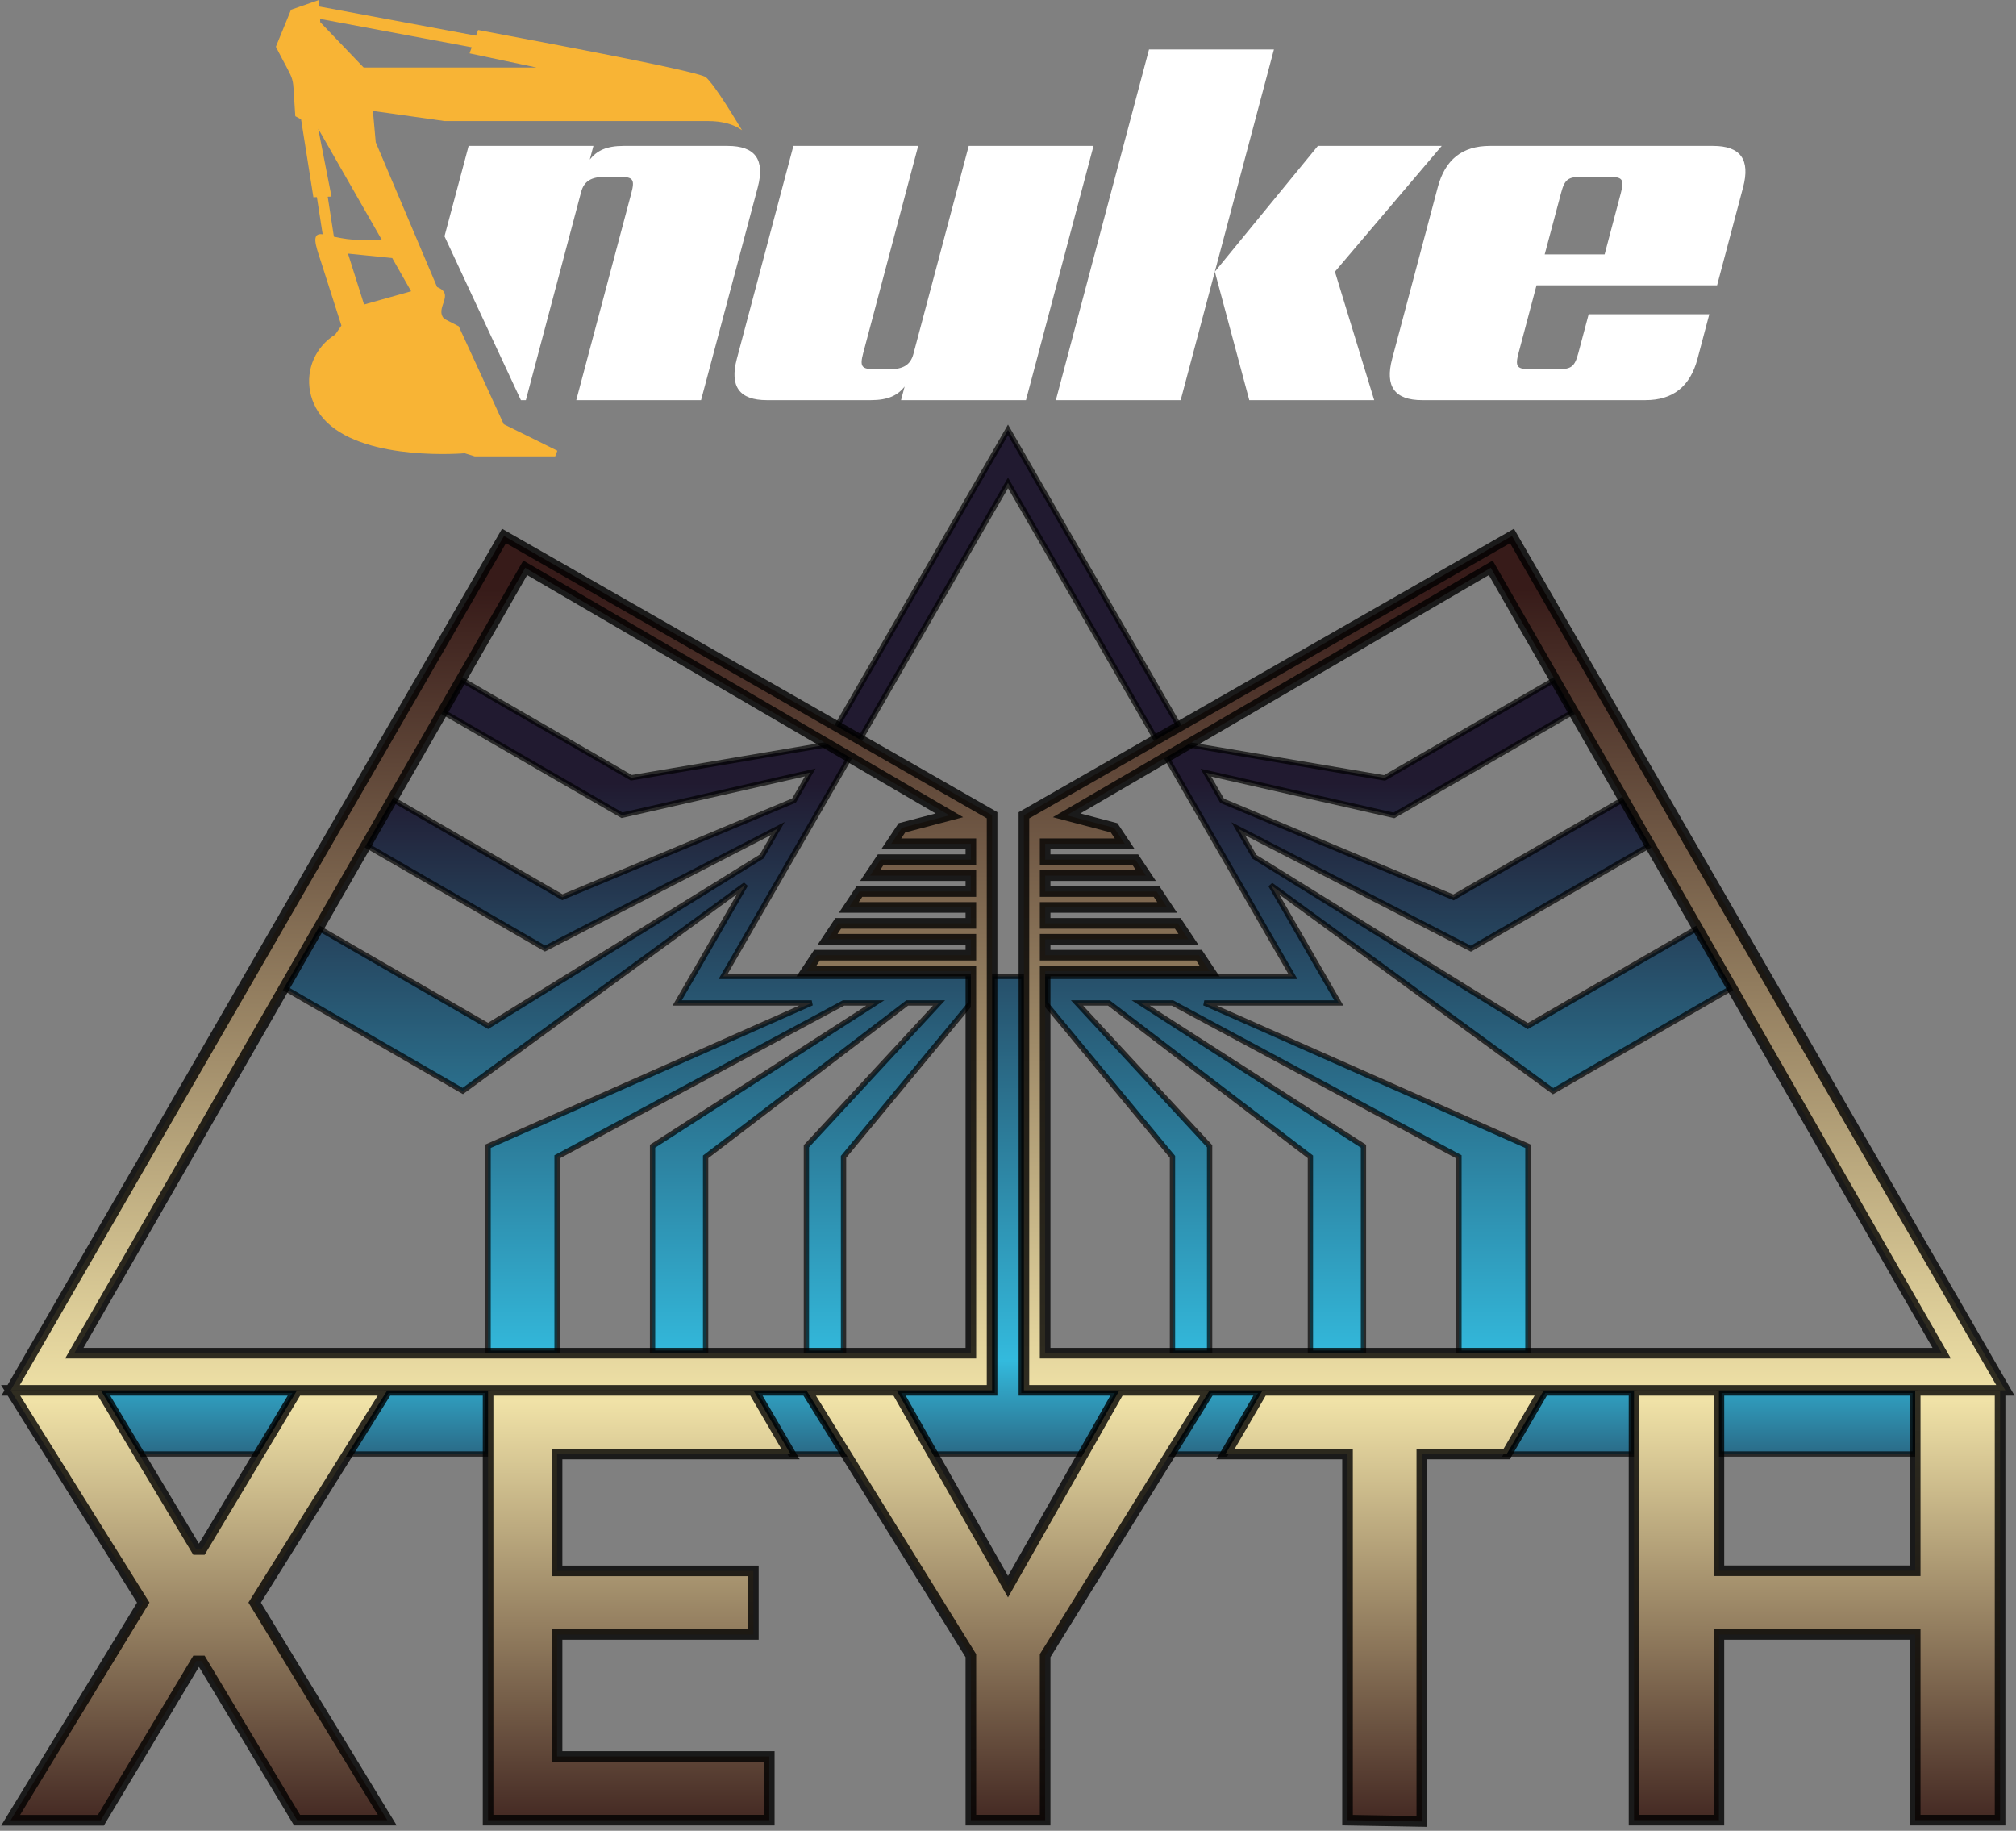 <svg width="380" height="345" viewBox="0 0 380 345" fill="none" xmlns="http://www.w3.org/2000/svg">
<rect x="0" y="0" width="380" height="345" fill="#808080" stroke="none"/>
<path d="M222.27 136.893L190 81.008L157.736 136.885L162.076 139.367L190.001 91L217.93 139.376L222.27 136.893Z" fill="url(#paint0_linear_0_1)"/>
<path d="M361 262H324V274H361V262Z" fill="url(#paint1_linear_0_1)"/>
<path d="M308 274V262H291L284 274H308Z" fill="url(#paint2_linear_0_1)"/>
<path d="M231 274L238 262H228L220.56 274H231Z" fill="url(#paint3_linear_0_1)"/>
<path d="M204.189 274H175.811L169 262H187V184H193V262H211L204.189 274Z" fill="url(#paint4_linear_0_1)"/>
<path d="M221.001 255H228.001V216L203.001 189H209.001L247.001 218V255H257.001V216L215.001 189H221.001L275.001 218V255H288.001V216L227.001 189L252.354 189L239.518 166.767L292.747 205.618L326.46 186.154L319.985 174.88L287.979 193.359L236.453 161.458L233.403 156.175L277.247 178.771L311.021 159.272L310.679 158.676L306.022 150.61L273.979 169.11L230.363 150.909L227.3 145.604L262.747 153.656L296.522 134.156L293.022 128.094L260.979 146.594L224.284 140.38L224.156 140.159L219.837 142.678L243.694 184H197V189L221.001 218V255Z" fill="url(#paint5_linear_0_1)"/>
<path d="M160.164 142.679L136.307 184H183V189.001L159.001 218V255H152.001V216L177.001 189H171.001L133.001 218V255H123.001V216L165.001 189H159.001L105.001 218V255H92.001V216L153.001 189L127.647 189L140.527 166.691L87.232 205.59L53.547 186.141L60.022 174.868L92 193.331L143.585 161.394L146.63 156.119L102.732 178.743L68.986 159.259L73.966 150.588L106 169.082L149.666 150.861L152.723 145.566L117.232 153.628L83.457 134.128L86.957 128.066L119 146.566L155.738 140.345L155.845 140.159L160.164 142.679Z" fill="url(#paint6_linear_0_1)"/>
<path d="M152 262H142L149 274H159.44L152 262Z" fill="url(#paint7_linear_0_1)"/>
<path d="M92 274V262H73L65.5 274H92Z" fill="url(#paint8_linear_0_1)"/>
<path d="M48.8 274L56 262H19L26.2 274H48.8Z" fill="url(#paint9_linear_0_1)"/>
<path d="M222.27 136.893L190 81.008L157.736 136.885L162.076 139.367L190.001 91L217.93 139.376L222.27 136.893Z" stroke="black" stroke-opacity="0.69"/>
<path d="M361 262H324V274H361V262Z" stroke="black" stroke-opacity="0.69"/>
<path d="M308 274V262H291L284 274H308Z" stroke="black" stroke-opacity="0.69"/>
<path d="M231 274L238 262H228L220.56 274H231Z" stroke="black" stroke-opacity="0.69"/>
<path d="M204.189 274H175.811L169 262H187V184H193V262H211L204.189 274Z" stroke="black" stroke-opacity="0.69"/>
<path d="M221.001 255H228.001V216L203.001 189H209.001L247.001 218V255H257.001V216L215.001 189H221.001L275.001 218V255H288.001V216L227.001 189L252.354 189L239.518 166.767L292.747 205.618L326.46 186.154L319.985 174.88L287.979 193.359L236.453 161.458L233.403 156.175L277.247 178.771L311.021 159.272L310.679 158.676L306.022 150.61L273.979 169.11L230.363 150.909L227.3 145.604L262.747 153.656L296.522 134.156L293.022 128.094L260.979 146.594L224.284 140.38L224.156 140.159L219.837 142.678L243.694 184H197V189L221.001 218V255Z" stroke="black" stroke-opacity="0.69"/>
<path d="M160.164 142.679L136.307 184H183V189.001L159.001 218V255H152.001V216L177.001 189H171.001L133.001 218V255H123.001V216L165.001 189H159.001L105.001 218V255H92.001V216L153.001 189L127.647 189L140.527 166.691L87.232 205.59L53.547 186.141L60.022 174.868L92 193.331L143.585 161.394L146.63 156.119L102.732 178.743L68.986 159.259L73.966 150.588L106 169.082L149.666 150.861L152.723 145.566L117.232 153.628L83.457 134.128L86.957 128.066L119 146.566L155.738 140.345L155.845 140.159L160.164 142.679Z" stroke="black" stroke-opacity="0.69"/>
<path d="M152 262H142L149 274H159.44L152 262Z" stroke="black" stroke-opacity="0.69"/>
<path d="M92 274V262H73L65.5 274H92Z" stroke="black" stroke-opacity="0.69"/>
<path d="M48.8 274L56 262H19L26.2 274H48.8Z" stroke="black" stroke-opacity="0.69"/>
<path fill-rule="evenodd" clip-rule="evenodd" d="M2 262L95 101L187 153.624V262H2ZM183 255V183H152L154 180H183V177H156L158 174H183V171H160L162 168H183V165H164L166 162H183V159H168L170 156L178.961 153.644L99 107L14 255H183Z" fill="url(#paint10_linear_0_1)"/>
<path fill-rule="evenodd" clip-rule="evenodd" d="M285 101L378 262H193V153.641L285 101ZM281 107L201.045 153.641L210 156L212 159H197V162H214L216 165H197V168H218L220 171H197V174H222L224 177H197V180H226L228 183H197V255H366L281 107Z" fill="url(#paint11_linear_0_1)"/>
<path d="M19 262L37 292H37.5H38L56 262H73L48 302L73 343H56L38 313H37.5H37L19.004 343.024H2L27 302L2 262H19Z" fill="url(#paint12_linear_0_1)"/>
<path d="M169 262H152L183 312V343H197V312L228 262H211L190 299L169 262Z" fill="url(#paint13_linear_0_1)"/>
<path d="M231 274L238 262H228H291L284 274H268V343.245L254 343V274H231Z" fill="url(#paint14_linear_0_1)"/>
<path d="M308 262H324V296H361V262H378H377V343H361V308H324V343H308V262Z" fill="url(#paint15_linear_0_1)"/>
<path d="M92 262V343H145V331H105V308H142V296.02H105V274H149L142 262H152H92Z" fill="url(#paint16_linear_0_1)"/>
<path d="M2 262L95 101L187 153.624V262H2ZM2 262L27 302L2 343.024H19.004L37 313H37.5H38L56 343H73L48 302L73 262H56L38 292H37.5H37L19 262H2ZM378 262L285 101L193 153.641V262H378ZM378 262H361V296H324V262H308V343H324V308H361V343H377V262H378ZM152 262H169L190 299L211 262H228M152 262L183 312V343H197V312L228 262M152 262H92V343H145V331H105V308H142V296.02H105V274H149L142 262H152ZM228 262H291L284 274H268V343.245L254 343V274H231L238 262H228ZM170 156L168 159H183V162H166L164 165H183V168H162L160 171H183V174H158L156 177H183V180H154L152 183H183V255H14L99 107L178.961 153.644L170 156ZM210 156L201.045 153.641L281 107L366 255H197V183H228L226 180H197V177H224L222 174H197V171H220L218 168H197V165H216L214 162H197V159H212L210 156Z" stroke="black" stroke-opacity="0.8" stroke-width="2"/>
<g clip-path="url(#clip0_0_1)">
<path fill-rule="evenodd" clip-rule="evenodd" d="M117.539 27.496C114.305 27.496 112.511 28.387 111.172 30.067L111.854 27.496H88.332L83.784 44.528L98.185 75.409H99.12L109.53 36.203C110.085 34.115 111.475 33.326 114.027 33.326H116.781C119.333 33.326 119.686 33.809 119.004 36.381L108.62 75.409H132.142L142.829 35.311C144.219 30.067 142.349 27.496 137.145 27.496H117.539ZM182.597 27.496L172.163 66.728C171.607 68.79 170.217 69.579 167.665 69.579H164.937C162.385 69.579 162.031 69.095 162.713 66.524L173.072 27.496H149.55L138.888 67.619C137.498 72.838 139.368 75.409 144.548 75.409H164.154C167.388 75.409 169.207 74.518 170.52 72.838L169.838 75.409H193.386L206.12 27.496H182.597ZM216.579 9.318L199.02 75.409H222.542L240.127 9.318H216.579ZM271.759 27.496H248.414L228.985 51.198L235.478 75.409H259.025L251.623 51.198L271.759 27.496ZM291.163 47.939L294.246 36.381C294.928 33.809 295.559 33.326 298.111 33.326H303.291C305.842 33.326 306.196 33.809 305.514 36.381L302.457 47.939H291.163ZM280.83 27.496C275.625 27.496 272.391 30.067 271.001 35.311L262.411 67.619C261.021 72.838 262.891 75.409 268.071 75.409H310.138C315.342 75.409 318.576 72.838 319.966 67.619L322.189 59.217H299.45L297.505 66.524C296.823 69.095 296.191 69.579 293.664 69.579H288.46C285.908 69.579 285.554 69.095 286.236 66.524L289.622 53.769H323.655L328.556 35.311C329.946 30.067 328.076 27.496 322.897 27.496H280.83Z" fill="white"/>
<path d="M83.734 60.083L86.462 61.483C89.797 68.739 91.642 72.685 94.951 79.941L105.058 84.931L104.653 86H89.469L87.599 85.414C87.599 85.414 69.332 87.018 61.626 79.584C58.19 76.249 57.432 71.514 59.15 67.644L59.175 67.593C59.984 65.811 61.323 64.207 63.193 63.036L64.355 61.356L60.464 49.187C59.453 46.131 58.645 43.84 60.818 44.146L59.731 37.145L59.074 37.17L56.75 22.48L55.663 21.895C55.007 13.086 55.992 16.65 52 8.809L54.855 1.833L60.11 0L60.186 1.222C70.04 3.055 79.893 4.888 89.721 6.721L90.126 5.652C95.027 6.619 131.637 13.315 133.052 14.562C134.264 15.606 136.816 19.476 139.873 24.542C138.307 23.422 136.159 22.811 133.481 22.811C116.907 22.811 100.383 22.811 83.809 22.811L70.292 20.902L70.823 26.808L82.394 54.1C85.906 55.475 81.813 58.046 83.734 60.083ZM60.338 3.564L60.363 4.175L68.549 12.729H101.141L88.509 10.056L88.913 8.911C79.388 7.128 69.863 5.346 60.338 3.564ZM73.93 48.626L65.593 47.786L68.625 57.384L77.493 54.889L73.93 48.626ZM62.94 44.604C66.881 45.444 67.614 45.139 71.934 45.139L59.984 24.262L62.485 37.043L61.778 37.068L62.94 44.604Z" fill="#F8B435"/>
</g>
<defs>
<linearGradient id="paint0_linear_0_1" x1="211.514" y1="81.008" x2="211.514" y2="311.5" gradientUnits="userSpaceOnUse">
<stop offset="0.289" stop-color="#211A30"/>
<stop offset="0.761" stop-color="#33BADD"/>
<stop offset="0.914" stop-color="#211A30"/>
</linearGradient>
<linearGradient id="paint1_linear_0_1" x1="211.514" y1="81.008" x2="211.514" y2="311.5" gradientUnits="userSpaceOnUse">
<stop offset="0.289" stop-color="#211A30"/>
<stop offset="0.761" stop-color="#33BADD"/>
<stop offset="0.914" stop-color="#211A30"/>
</linearGradient>
<linearGradient id="paint2_linear_0_1" x1="211.514" y1="81.008" x2="211.514" y2="311.5" gradientUnits="userSpaceOnUse">
<stop offset="0.289" stop-color="#211A30"/>
<stop offset="0.761" stop-color="#33BADD"/>
<stop offset="0.914" stop-color="#211A30"/>
</linearGradient>
<linearGradient id="paint3_linear_0_1" x1="211.514" y1="81.008" x2="211.514" y2="311.5" gradientUnits="userSpaceOnUse">
<stop offset="0.289" stop-color="#211A30"/>
<stop offset="0.761" stop-color="#33BADD"/>
<stop offset="0.914" stop-color="#211A30"/>
</linearGradient>
<linearGradient id="paint4_linear_0_1" x1="211.514" y1="81.008" x2="211.514" y2="311.5" gradientUnits="userSpaceOnUse">
<stop offset="0.289" stop-color="#211A30"/>
<stop offset="0.761" stop-color="#33BADD"/>
<stop offset="0.914" stop-color="#211A30"/>
</linearGradient>
<linearGradient id="paint5_linear_0_1" x1="211.514" y1="81.008" x2="211.514" y2="311.5" gradientUnits="userSpaceOnUse">
<stop offset="0.289" stop-color="#211A30"/>
<stop offset="0.761" stop-color="#33BADD"/>
<stop offset="0.914" stop-color="#211A30"/>
</linearGradient>
<linearGradient id="paint6_linear_0_1" x1="211.514" y1="81.008" x2="211.514" y2="311.5" gradientUnits="userSpaceOnUse">
<stop offset="0.289" stop-color="#211A30"/>
<stop offset="0.761" stop-color="#33BADD"/>
<stop offset="0.914" stop-color="#211A30"/>
</linearGradient>
<linearGradient id="paint7_linear_0_1" x1="211.514" y1="81.008" x2="211.514" y2="311.5" gradientUnits="userSpaceOnUse">
<stop offset="0.289" stop-color="#211A30"/>
<stop offset="0.761" stop-color="#33BADD"/>
<stop offset="0.914" stop-color="#211A30"/>
</linearGradient>
<linearGradient id="paint8_linear_0_1" x1="211.514" y1="81.008" x2="211.514" y2="311.5" gradientUnits="userSpaceOnUse">
<stop offset="0.289" stop-color="#211A30"/>
<stop offset="0.761" stop-color="#33BADD"/>
<stop offset="0.914" stop-color="#211A30"/>
</linearGradient>
<linearGradient id="paint9_linear_0_1" x1="211.514" y1="81.008" x2="211.514" y2="311.5" gradientUnits="userSpaceOnUse">
<stop offset="0.289" stop-color="#211A30"/>
<stop offset="0.761" stop-color="#33BADD"/>
<stop offset="0.914" stop-color="#211A30"/>
</linearGradient>
<linearGradient id="paint10_linear_0_1" x1="188.925" y1="100.505" x2="188.998" y2="352.043" gradientUnits="userSpaceOnUse">
<stop offset="0.042" stop-color="#371B19"/>
<stop offset="0.65" stop-color="#F0E2A7"/>
<stop offset="0.988" stop-color="#371B19"/>
</linearGradient>
<linearGradient id="paint11_linear_0_1" x1="188.925" y1="100.505" x2="188.998" y2="352.043" gradientUnits="userSpaceOnUse">
<stop offset="0.042" stop-color="#371B19"/>
<stop offset="0.65" stop-color="#F0E2A7"/>
<stop offset="0.988" stop-color="#371B19"/>
</linearGradient>
<linearGradient id="paint12_linear_0_1" x1="188.925" y1="100.505" x2="188.998" y2="352.043" gradientUnits="userSpaceOnUse">
<stop offset="0.042" stop-color="#371B19"/>
<stop offset="0.65" stop-color="#F0E2A7"/>
<stop offset="0.988" stop-color="#371B19"/>
</linearGradient>
<linearGradient id="paint13_linear_0_1" x1="188.925" y1="100.505" x2="188.998" y2="352.043" gradientUnits="userSpaceOnUse">
<stop offset="0.042" stop-color="#371B19"/>
<stop offset="0.65" stop-color="#F0E2A7"/>
<stop offset="0.988" stop-color="#371B19"/>
</linearGradient>
<linearGradient id="paint14_linear_0_1" x1="188.925" y1="100.505" x2="188.998" y2="352.043" gradientUnits="userSpaceOnUse">
<stop offset="0.042" stop-color="#371B19"/>
<stop offset="0.65" stop-color="#F0E2A7"/>
<stop offset="0.988" stop-color="#371B19"/>
</linearGradient>
<linearGradient id="paint15_linear_0_1" x1="188.925" y1="100.505" x2="188.998" y2="352.043" gradientUnits="userSpaceOnUse">
<stop offset="0.042" stop-color="#371B19"/>
<stop offset="0.65" stop-color="#F0E2A7"/>
<stop offset="0.988" stop-color="#371B19"/>
</linearGradient>
<linearGradient id="paint16_linear_0_1" x1="188.925" y1="100.505" x2="188.998" y2="352.043" gradientUnits="userSpaceOnUse">
<stop offset="0.042" stop-color="#371B19"/>
<stop offset="0.65" stop-color="#F0E2A7"/>
<stop offset="0.988" stop-color="#371B19"/>
</linearGradient>
<clipPath id="clip0_0_1">
<rect width="277" height="86" fill="white" transform="translate(52)"/>
</clipPath>
</defs>
</svg>
